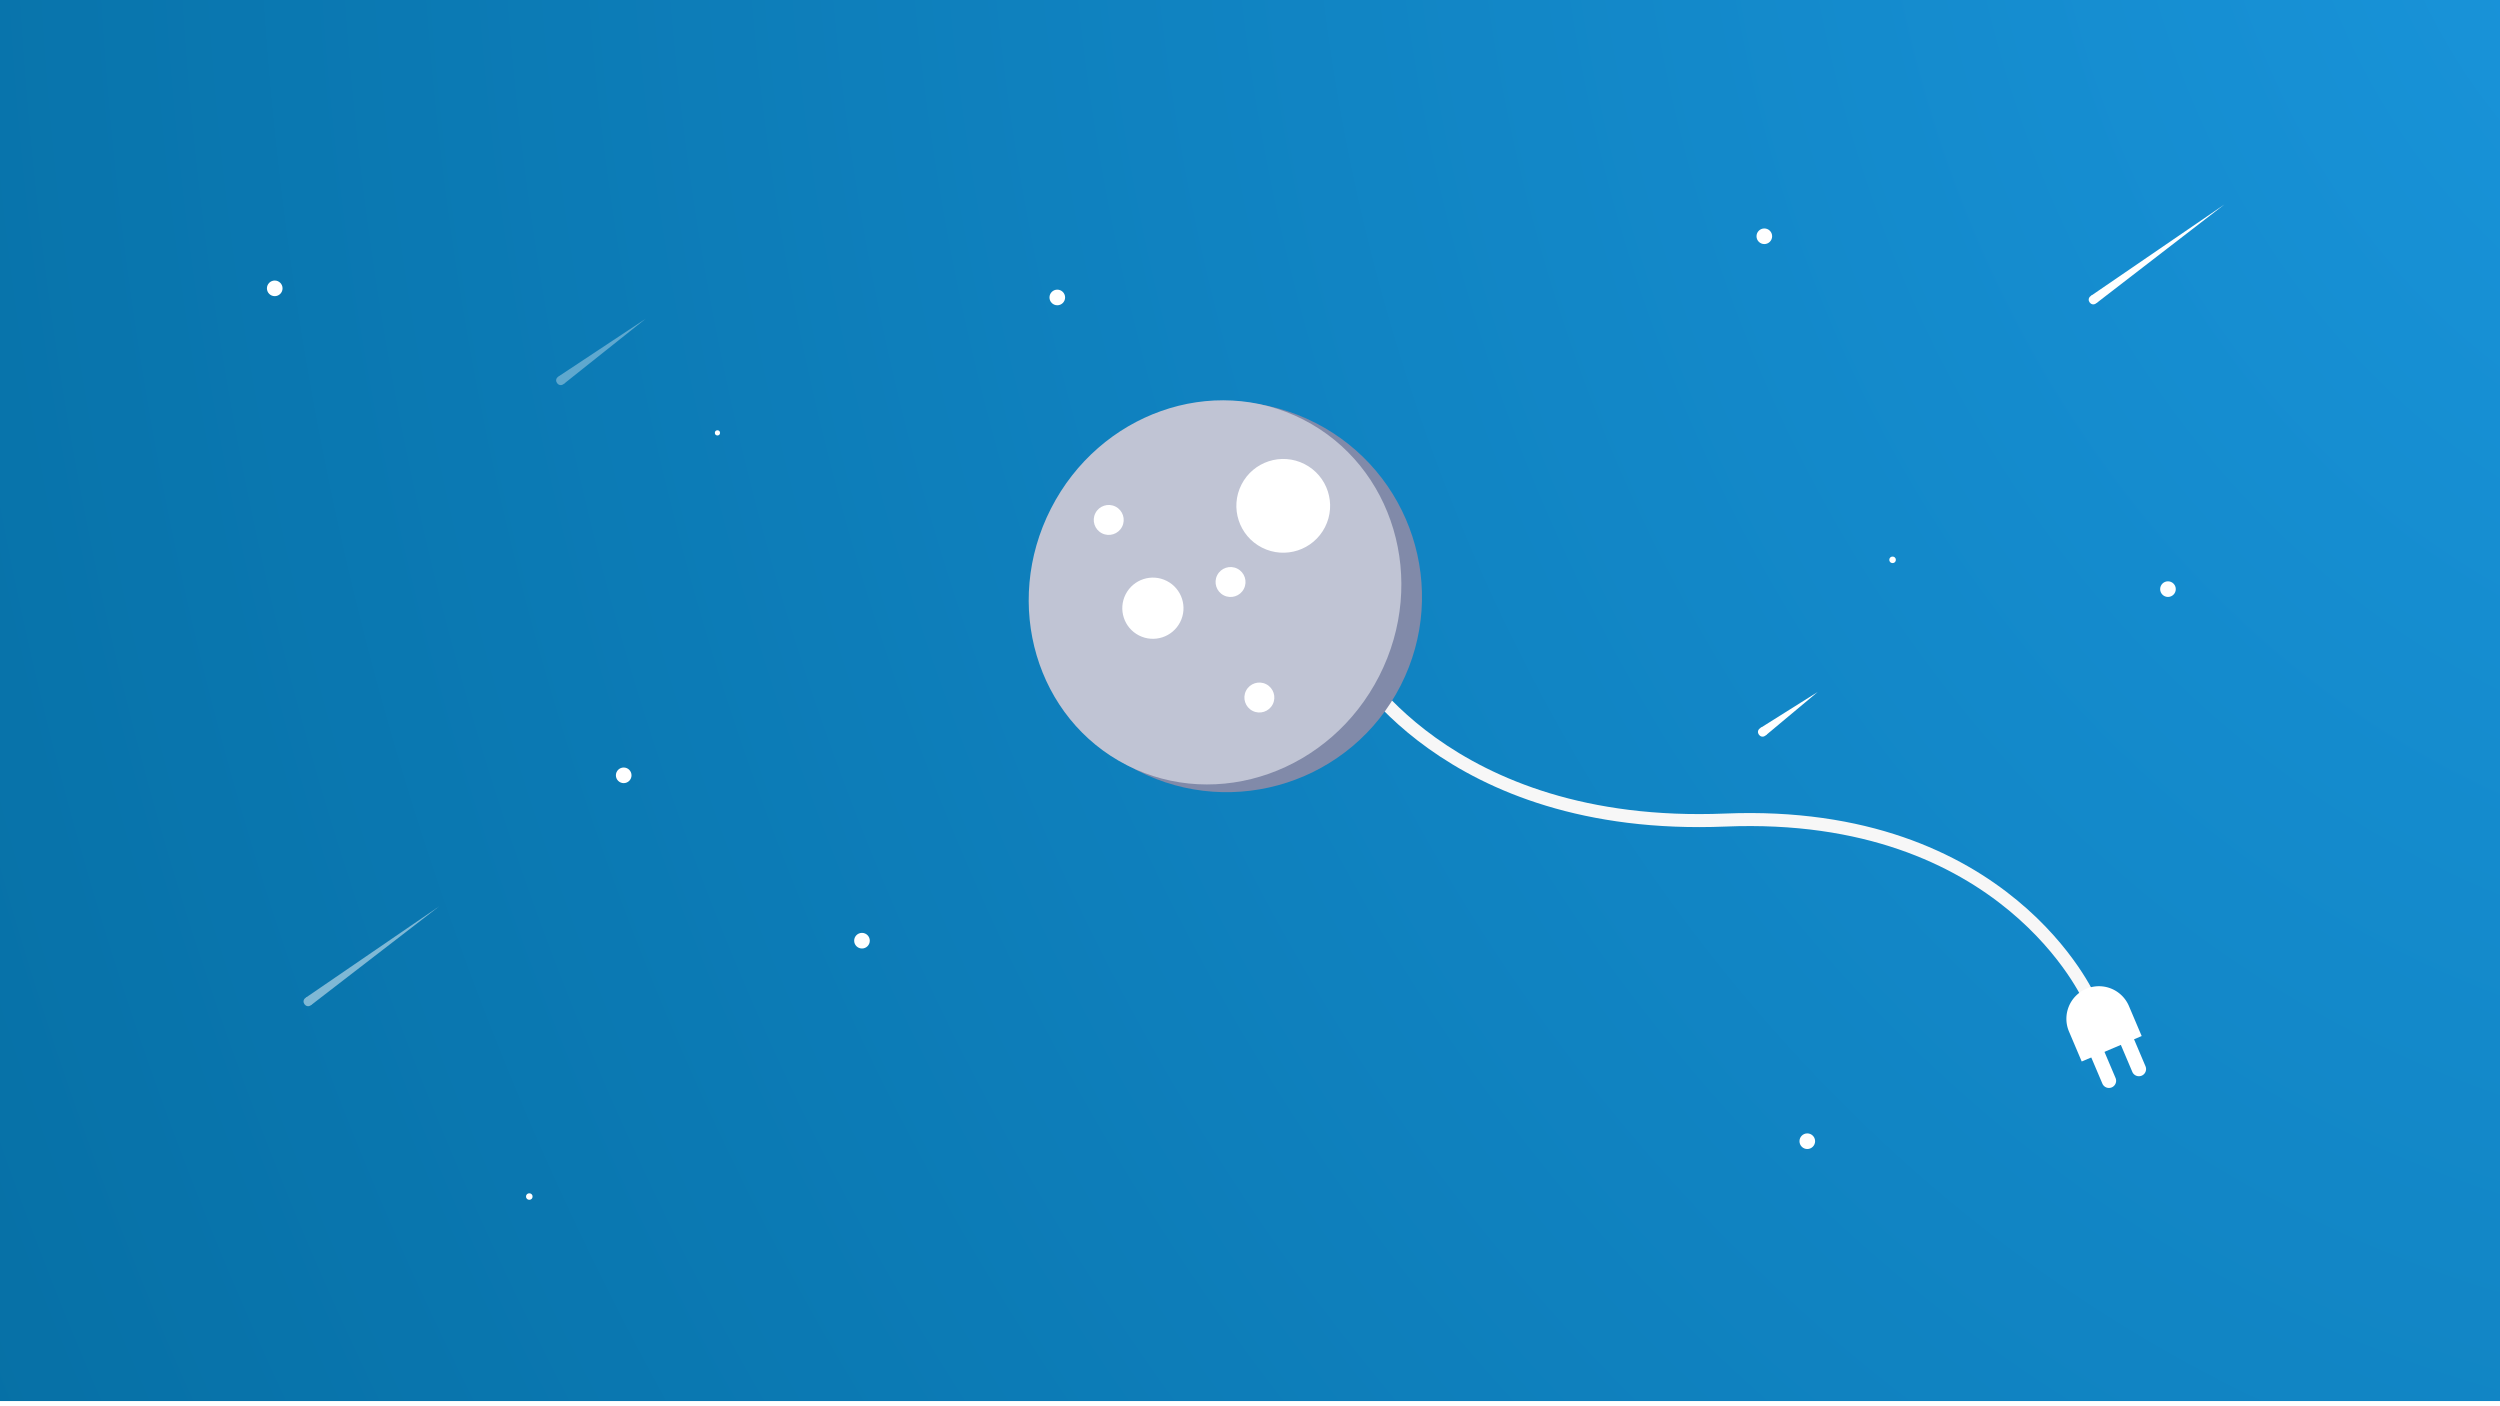 <svg xmlns="http://www.w3.org/2000/svg" xmlns:xlink="http://www.w3.org/1999/xlink" width="1920" height="1080" viewBox="0 0 1920 1080">
  <rect x="0" y="0" width="1920" height="1080" fill="#333333" stroke="none"/>
  <defs>
    <radialGradient id="radial-gradient" cx="0.868" cy="-0.924" r="3.528" gradientTransform="matrix(-0.025, 1, -0.477, -0.012, 0.739, -1.113)" gradientUnits="objectBoundingBox">
      <stop offset="0" stop-color="#1b98e0"/>
      <stop offset="1" stop-color="#006494"/>
    </radialGradient>
    <clipPath id="clip-Error_Page_404">
      <rect width="1920" height="1080"/>
    </clipPath>
  </defs>
  <g id="Error_Page_404" data-name="Error Page_404" clip-path="url(#clip-Error_Page_404)">
    <rect width="1920" height="1080" fill="#fff"/>
    <g id="image">
      <rect id="Background_Image" data-name="Background Image" width="1920" height="1076" fill="url(#radial-gradient)"/>
      <g id="Group_61" data-name="Group 61" transform="translate(0 -81.55)">
        <path id="Path_154" data-name="Path 154" d="M-23010.332-22413.332s72.387,133.492,288.395,124.68S-22442.02-22151-22442.02-22151" transform="translate(24047 23000)" fill="none" stroke="#f7f7f7" stroke-width="10"/>
        <g id="Moon" transform="matrix(0.454, -0.891, 0.891, 0.454, -27.732, 1097.391)">
          <g id="Group_55" data-name="Group 55">
            <circle id="Ellipse_33" data-name="Ellipse 33" cx="150" cy="150" r="150" transform="translate(787 461)" fill="#818aa9"/>
            <circle id="Ellipse_34" data-name="Ellipse 34" cx="23.5" cy="23.5" r="23.5" transform="translate(880 550)" fill="#fff"/>
            <circle id="Ellipse_35" data-name="Ellipse 35" cx="11.5" cy="11.5" r="11.5" transform="translate(868 676)" fill="#fff"/>
            <circle id="Ellipse_36" data-name="Ellipse 36" cx="36" cy="36" r="36" transform="translate(983 597)" fill="#fff"/>
            <circle id="Ellipse_37" data-name="Ellipse 37" cx="11.5" cy="11.5" r="11.5" transform="translate(937 611)" fill="#fff"/>
            <circle id="Ellipse_38" data-name="Ellipse 38" cx="11.5" cy="11.5" r="11.5" transform="translate(937 492)" fill="#fff"/>
          </g>
          <g id="Group_56" data-name="Group 56">
            <ellipse id="Ellipse_33-2" data-name="Ellipse 33" cx="149" cy="141.5" rx="149" ry="141.5" transform="translate(787 460)" fill="#c0c4d4"/>
            <circle id="Ellipse_34-2" data-name="Ellipse 34" cx="23.5" cy="23.5" r="23.5" transform="translate(880 541)" fill="#fff"/>
            <circle id="Ellipse_35-2" data-name="Ellipse 35" cx="11.5" cy="11.5" r="11.5" transform="translate(868 657)" fill="#fff"/>
            <circle id="Ellipse_36-2" data-name="Ellipse 36" cx="36" cy="36" r="36" transform="translate(983 582)" fill="#fff"/>
            <circle id="Ellipse_37-2" data-name="Ellipse 37" cx="11.5" cy="11.5" r="11.5" transform="translate(937 597)" fill="#fff"/>
            <circle id="Ellipse_38-2" data-name="Ellipse 38" cx="11.5" cy="11.5" r="11.5" transform="translate(937 492)" fill="#fff"/>
          </g>
        </g>
        <g id="Plug">
          <path id="Rectangle_72" data-name="Rectangle 72" d="M0,0H25A25,25,0,0,1,50,25v0A25,25,0,0,1,25,50H0a0,0,0,0,1,0,0V0A0,0,0,0,1,0,0Z" transform="matrix(-0.391, -0.921, 0.921, -0.391, 1598.756, 896.781)" fill="#fff"/>
          <path id="Rectangle_73" data-name="Rectangle 73" d="M0,0H44.5A5.5,5.5,0,0,1,50,5.5v0A5.5,5.5,0,0,1,44.5,11H0a0,0,0,0,1,0,0V0A0,0,0,0,1,0,0Z" transform="matrix(0.391, 0.921, -0.921, 0.391, 1607.344, 868.459)" fill="#fff"/>
          <path id="Rectangle_74" data-name="Rectangle 74" d="M0,0H44.5A5.5,5.5,0,0,1,50,5.5v0A5.5,5.5,0,0,1,44.5,11H0a0,0,0,0,1,0,0V0A0,0,0,0,1,0,0Z" transform="matrix(0.391, 0.921, -0.921, 0.391, 1630.344, 859.459)" fill="#fff"/>
        </g>
        <g id="Stars">
          <circle id="Ellipse_39" data-name="Ellipse 39" cx="6" cy="6" r="6" transform="translate(205 297)" fill="#fff"/>
          <circle id="Ellipse_40" data-name="Ellipse 40" cx="2.5" cy="2.5" r="2.5" transform="translate(404 998)" fill="#fff"/>
          <circle id="Ellipse_41" data-name="Ellipse 41" cx="6" cy="6" r="6" transform="translate(656 798)" fill="#fff"/>
          <circle id="Ellipse_42" data-name="Ellipse 42" cx="6" cy="6" r="6" transform="translate(473 671)" fill="#fff"/>
          <circle id="Ellipse_43" data-name="Ellipse 43" cx="6" cy="6" r="6" transform="translate(806 304)" fill="#fff"/>
          <circle id="Ellipse_48" data-name="Ellipse 48" cx="2" cy="2" r="2" transform="translate(549 412)" fill="#fff"/>
          <circle id="Ellipse_44" data-name="Ellipse 44" cx="6" cy="6" r="6" transform="translate(1349 257)" fill="#fff"/>
          <circle id="Ellipse_47" data-name="Ellipse 47" cx="2.5" cy="2.5" r="2.5" transform="translate(1451 509)" fill="#fff"/>
          <circle id="Ellipse_45" data-name="Ellipse 45" cx="6" cy="6" r="6" transform="translate(1659 528)" fill="#fff"/>
          <circle id="Ellipse_46" data-name="Ellipse 46" cx="6" cy="6" r="6" transform="translate(1382 952)" fill="#fff"/>
        </g>
        <g id="Group_57" data-name="Group 57" transform="matrix(0.588, 0.809, -0.809, 0.588, 2098.215, -643.801)">
          <path id="Polygon_1" data-name="Polygon 1" d="M3.5,0,7,124H0Z" transform="translate(481 834)" fill="#fff"/>
          <circle id="Ellipse_49" data-name="Ellipse 49" cx="3.5" cy="3.5" r="3.5" transform="translate(481 955)" fill="#fff"/>
        </g>
        <g id="Group_60" data-name="Group 60" transform="matrix(0.588, 0.809, -0.809, 0.588, 885.717, -556.008)" opacity="0.34">
          <path id="Polygon_1-2" data-name="Polygon 1" d="M3.5,0,7,80.121H0Z" transform="translate(481 834)" fill="#fff"/>
          <circle id="Ellipse_49-2" data-name="Ellipse 49" cx="3.5" cy="3.5" r="3.5" transform="translate(481 911.121)" fill="#fff"/>
        </g>
        <g id="Group_58" data-name="Group 58" transform="matrix(0.588, 0.809, -0.809, 0.588, 1785.803, -269.361)">
          <path id="Polygon_1-3" data-name="Polygon 1" d="M3.5,0,7,51.8H0Z" transform="translate(481 834)" fill="#fff"/>
          <circle id="Ellipse_49-3" data-name="Ellipse 49" cx="3.5" cy="3.5" r="3.5" transform="translate(481 882.799)" fill="#fff"/>
        </g>
        <g id="Group_59" data-name="Group 59" transform="matrix(0.588, 0.809, -0.809, 0.588, 727.215, -104.801)" opacity="0.48">
          <path id="Polygon_1-4" data-name="Polygon 1" d="M3.5,0,7,124H0Z" transform="translate(481 834)" fill="#fff"/>
          <circle id="Ellipse_49-4" data-name="Ellipse 49" cx="3.5" cy="3.5" r="3.5" transform="translate(481 955)" fill="#fff"/>
        </g>
      </g>
    </g>
  </g>
</svg>
